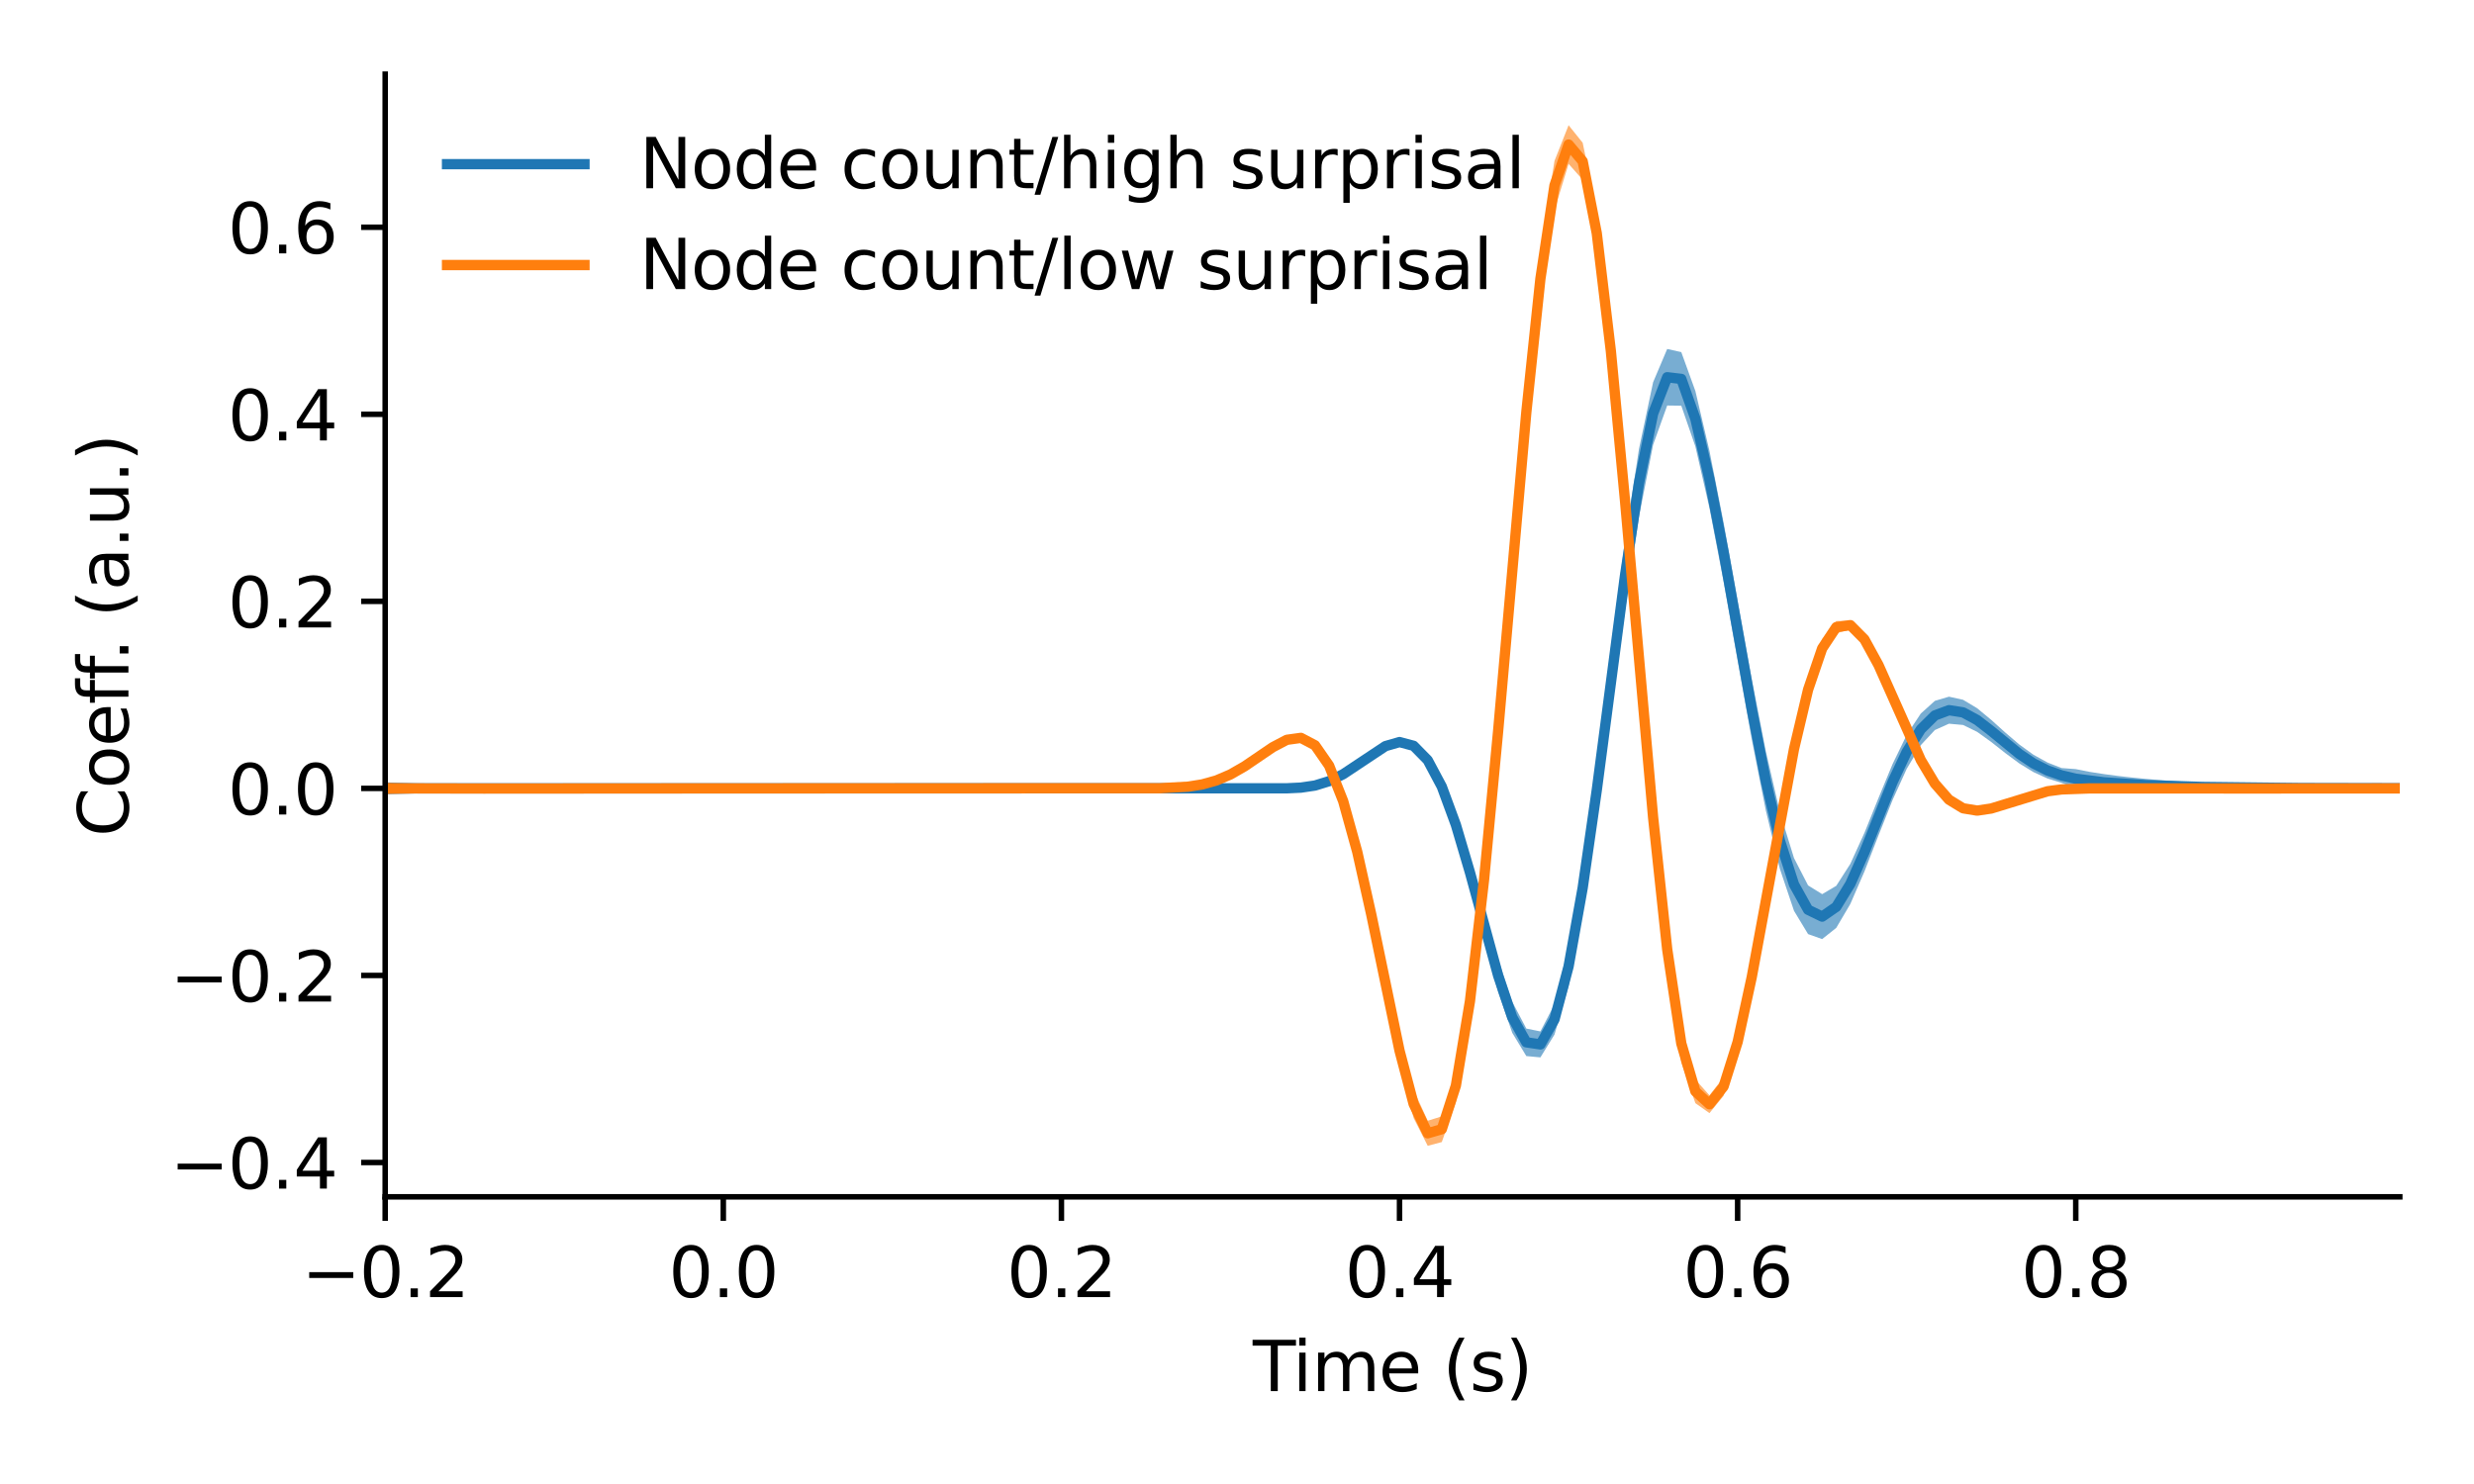 <?xml version="1.0" encoding="utf-8" standalone="no"?>
<!DOCTYPE svg PUBLIC "-//W3C//DTD SVG 1.1//EN"
  "http://www.w3.org/Graphics/SVG/1.1/DTD/svg11.dtd">
<svg xmlns:xlink="http://www.w3.org/1999/xlink" width="360pt" height="216pt" viewBox="0 0 360 216" xmlns="http://www.w3.org/2000/svg" version="1.1">
 <defs>
  <style type="text/css">*{stroke-linejoin: round; stroke-linecap: butt}</style>
 </defs>
 <g id="figure_1">
  <g id="patch_1">
   <path d="M 0 216 
L 360 216 
L 360 0 
L 0 0 
z
" style="fill: #ffffff"/>
  </g>
  <g id="axes_1">
   <g id="patch_2">
    <path d="M 56.05 174.2 
L 349.2 174.2 
L 349.2 10.8 
L 56.05 10.8 
z
" style="fill: #ffffff"/>
   </g>
   <g id="PolyCollection_1">
    <path d="M 56.05 113.87 
L 56.05 115.633 
L 58.1 115.56 
L 60.15 115.493 
L 62.2 115.436 
L 64.25 115.384 
L 66.3 115.336 
L 68.35 115.29 
L 70.4 115.245 
L 72.45 115.202 
L 74.5 115.161 
L 76.55 115.122 
L 78.6 115.084 
L 80.65 115.05 
L 82.7 115.022 
L 84.75 114.999 
L 86.8 114.98 
L 88.85 114.965 
L 90.9 114.952 
L 92.95 114.94 
L 95 114.927 
L 97.05 114.915 
L 99.1 114.903 
L 101.15 114.891 
L 103.2 114.881 
L 105.25 114.823 
L 107.3 114.819 
L 109.35 114.815 
L 111.4 114.81 
L 113.45 114.805 
L 115.5 114.801 
L 117.55 114.797 
L 119.6 114.794 
L 121.65 114.791 
L 123.7 114.789 
L 125.75 114.787 
L 127.8 114.786 
L 129.85 114.787 
L 131.9 114.787 
L 133.95 114.786 
L 136 114.785 
L 138.05 114.783 
L 140.1 114.78 
L 142.15 114.777 
L 144.2 114.776 
L 146.25 114.775 
L 148.3 114.775 
L 150.35 114.776 
L 152.4 114.776 
L 154.45 114.776 
L 156.5 114.775 
L 158.55 114.773 
L 160.6 114.771 
L 162.65 114.769 
L 164.7 114.767 
L 166.75 114.765 
L 168.8 114.765 
L 170.85 114.765 
L 172.9 114.765 
L 174.95 114.765 
L 177 114.764 
L 179.05 114.763 
L 181.1 114.762 
L 183.15 114.761 
L 185.2 114.76 
L 187.25 114.751 
L 189.3 114.683 
L 191.35 114.444 
L 193.4 113.909 
L 195.45 113 
L 197.5 111.742 
L 199.55 110.305 
L 201.6 109.017 
L 203.65 108.367 
L 205.7 109.013 
L 207.75 111.434 
L 209.8 115.733 
L 211.85 121.768 
L 213.9 129.097 
L 215.95 136.972 
L 218 144.409 
L 220.05 150.322 
L 222.1 153.714 
L 224.15 153.904 
L 226.2 150.58 
L 228.25 143.556 
L 230.3 132.951 
L 232.35 119.45 
L 234.4 104.253 
L 236.45 88.922 
L 238.5 75.188 
L 240.55 64.74 
L 242.6 59.023 
L 244.65 59.049 
L 246.7 64.989 
L 248.75 73.935 
L 250.8 84.608 
L 252.85 96.146 
L 254.9 107.586 
L 256.95 117.958 
L 259 126.467 
L 261.05 132.571 
L 263.1 135.961 
L 265.15 136.685 
L 267.2 135.052 
L 269.25 131.568 
L 271.3 126.847 
L 273.35 121.585 
L 275.4 116.424 
L 277.45 111.913 
L 279.5 108.459 
L 281.55 106.258 
L 283.6 105.337 
L 285.65 105.521 
L 287.7 106.524 
L 289.75 107.995 
L 291.8 109.613 
L 293.85 111.128 
L 295.9 112.382 
L 297.95 113.315 
L 300 113.945 
L 302.05 114.744 
L 304.1 114.945 
L 306.15 115.063 
L 308.2 115.132 
L 310.25 115.166 
L 312.3 115.174 
L 314.35 115.171 
L 316.4 115.168 
L 318.45 115.165 
L 320.5 115.166 
L 322.55 115.163 
L 324.6 115.155 
L 326.65 115.141 
L 328.7 115.119 
L 330.75 115.09 
L 332.8 115.06 
L 334.85 115.035 
L 336.9 115.015 
L 338.95 114.998 
L 341 114.984 
L 343.05 114.969 
L 345.1 114.954 
L 347.15 114.94 
L 349.2 114.929 
L 349.2 114.532 
L 349.2 114.532 
L 347.15 114.512 
L 345.1 114.491 
L 343.05 114.47 
L 341 114.449 
L 338.95 114.429 
L 336.9 114.404 
L 334.85 114.371 
L 332.8 114.328 
L 330.75 114.273 
L 328.7 114.211 
L 326.65 114.144 
L 324.6 114.072 
L 322.55 113.997 
L 320.5 113.917 
L 318.45 113.819 
L 316.4 113.7 
L 314.35 113.552 
L 312.3 113.375 
L 310.25 113.173 
L 308.2 112.942 
L 306.15 112.671 
L 304.1 112.352 
L 302.05 111.947 
L 300 111.792 
L 297.95 110.989 
L 295.9 109.856 
L 293.85 108.375 
L 291.8 106.627 
L 289.75 104.779 
L 287.7 103.083 
L 285.65 101.855 
L 283.6 101.404 
L 281.55 102.011 
L 279.5 103.858 
L 277.45 106.974 
L 275.4 111.197 
L 273.35 116.143 
L 271.3 121.226 
L 269.25 125.734 
L 267.2 128.934 
L 265.15 130.146 
L 263.1 128.873 
L 261.05 124.889 
L 259 118.253 
L 256.95 109.352 
L 254.9 98.814 
L 252.85 87.407 
L 250.8 76.049 
L 248.75 65.627 
L 246.7 56.918 
L 244.65 51.252 
L 242.6 50.793 
L 240.55 55.636 
L 238.5 65.313 
L 236.45 78.746 
L 234.4 94.415 
L 232.35 110.581 
L 230.3 125.527 
L 228.25 137.766 
L 226.2 146.179 
L 224.15 150.126 
L 222.1 149.71 
L 220.05 145.815 
L 218 139.608 
L 215.95 132.273 
L 213.9 124.895 
L 211.85 118.354 
L 209.8 113.251 
L 207.75 109.854 
L 205.7 108.102 
L 203.65 107.652 
L 201.6 108.185 
L 199.55 109.414 
L 197.5 110.932 
L 195.45 112.372 
L 193.4 113.5 
L 191.35 114.228 
L 189.3 114.597 
L 187.25 114.728 
L 185.2 114.748 
L 183.15 114.748 
L 181.1 114.747 
L 179.05 114.746 
L 177 114.745 
L 174.95 114.744 
L 172.9 114.744 
L 170.85 114.744 
L 168.8 114.744 
L 166.75 114.744 
L 164.7 114.742 
L 162.65 114.74 
L 160.6 114.738 
L 158.55 114.736 
L 156.5 114.734 
L 154.45 114.733 
L 152.4 114.732 
L 150.35 114.732 
L 148.3 114.732 
L 146.25 114.732 
L 144.2 114.731 
L 142.15 114.729 
L 140.1 114.726 
L 138.05 114.723 
L 136 114.72 
L 133.95 114.719 
L 131.9 114.719 
L 129.85 114.72 
L 127.8 114.72 
L 125.75 114.719 
L 123.7 114.718 
L 121.65 114.715 
L 119.6 114.712 
L 117.55 114.708 
L 115.5 114.703 
L 113.45 114.697 
L 111.4 114.691 
L 109.35 114.685 
L 107.3 114.678 
L 105.25 114.673 
L 103.2 114.635 
L 101.15 114.626 
L 99.1 114.616 
L 97.05 114.603 
L 95 114.587 
L 92.95 114.571 
L 90.9 114.554 
L 88.85 114.535 
L 86.8 114.516 
L 84.75 114.493 
L 82.7 114.469 
L 80.65 114.439 
L 78.6 114.407 
L 76.55 114.372 
L 74.5 114.336 
L 72.45 114.302 
L 70.4 114.267 
L 68.35 114.23 
L 66.3 114.187 
L 64.25 114.136 
L 62.2 114.082 
L 60.15 114.02 
L 58.1 113.951 
L 56.05 113.87 
z
" clip-path="url(#pf8b80d3b79)" style="fill: #1f77b4; fill-opacity: 0.6"/>
   </g>
   <g id="PolyCollection_2">
    <path d="M 56.05 113.873 
L 56.05 115.613 
L 58.1 115.56 
L 60.15 115.503 
L 62.2 115.445 
L 64.25 115.392 
L 66.3 115.341 
L 68.35 115.292 
L 70.4 115.246 
L 72.45 115.201 
L 74.5 115.16 
L 76.55 115.121 
L 78.6 115.084 
L 80.65 115.05 
L 82.7 115.024 
L 84.75 115.003 
L 86.8 114.987 
L 88.85 114.972 
L 90.9 114.956 
L 92.95 114.94 
L 95 114.923 
L 97.05 114.909 
L 99.1 114.897 
L 101.15 114.889 
L 103.2 114.883 
L 105.25 114.82 
L 107.3 114.819 
L 109.35 114.818 
L 111.4 114.816 
L 113.45 114.812 
L 115.5 114.806 
L 117.55 114.8 
L 119.6 114.794 
L 121.65 114.79 
L 123.7 114.787 
L 125.75 114.786 
L 127.8 114.786 
L 129.85 114.786 
L 131.9 114.785 
L 133.95 114.782 
L 136 114.779 
L 138.05 114.776 
L 140.1 114.772 
L 142.15 114.769 
L 144.2 114.767 
L 146.25 114.767 
L 148.3 114.768 
L 150.35 114.768 
L 152.4 114.767 
L 154.45 114.766 
L 156.5 114.764 
L 158.55 114.762 
L 160.6 114.76 
L 162.65 114.759 
L 164.7 114.758 
L 166.75 114.755 
L 168.8 114.742 
L 170.85 114.693 
L 172.9 114.561 
L 174.95 114.275 
L 177 113.757 
L 179.05 112.945 
L 181.1 111.832 
L 183.15 110.499 
L 185.2 109.148 
L 187.25 108.122 
L 189.3 107.93 
L 191.35 109.188 
L 193.4 112.434 
L 195.45 117.971 
L 197.5 125.735 
L 199.55 135.221 
L 201.6 145.47 
L 203.65 155.148 
L 205.7 162.73 
L 207.75 166.773 
L 209.8 166.23 
L 211.85 160.424 
L 213.9 148.955 
L 215.95 132.126 
L 218 111.122 
L 220.05 87.894 
L 222.1 64.933 
L 224.15 44.96 
L 226.2 30.566 
L 228.25 23.851 
L 230.3 26.163 
L 232.35 37.294 
L 234.4 55.303 
L 236.45 77.594 
L 238.5 101.343 
L 240.55 123.698 
L 242.6 142.088 
L 244.65 154.67 
L 246.7 160.57 
L 248.75 162.016 
L 250.8 159.498 
L 252.85 153.419 
L 254.9 144.394 
L 256.95 133.498 
L 259 122.02 
L 261.05 111.233 
L 263.1 102.215 
L 265.15 95.729 
L 267.2 92.174 
L 269.25 91.632 
L 271.3 93.785 
L 273.35 97.725 
L 275.4 102.495 
L 277.45 107.297 
L 279.5 111.518 
L 281.55 114.765 
L 283.6 116.883 
L 285.65 117.928 
L 287.7 118.13 
L 289.75 117.815 
L 291.8 117.192 
L 293.85 116.448 
L 295.9 115.767 
L 297.95 115.259 
L 300 114.95 
L 302.05 115.469 
L 304.1 115.372 
L 306.15 115.311 
L 308.2 115.26 
L 310.25 115.215 
L 312.3 115.175 
L 314.35 115.141 
L 316.4 115.115 
L 318.45 115.09 
L 320.5 115.067 
L 322.55 115.044 
L 324.6 115.02 
L 326.65 114.998 
L 328.7 114.978 
L 330.75 114.961 
L 332.8 114.944 
L 334.85 114.928 
L 336.9 114.912 
L 338.95 114.895 
L 341 114.88 
L 343.05 114.867 
L 345.1 114.858 
L 347.15 114.852 
L 349.2 114.849 
L 349.2 114.655 
L 349.2 114.655 
L 347.15 114.65 
L 345.1 114.643 
L 343.05 114.635 
L 341 114.624 
L 338.95 114.613 
L 336.9 114.602 
L 334.85 114.591 
L 332.8 114.579 
L 330.75 114.566 
L 328.7 114.549 
L 326.65 114.529 
L 324.6 114.502 
L 322.55 114.473 
L 320.5 114.443 
L 318.45 114.412 
L 316.4 114.377 
L 314.35 114.341 
L 312.3 114.303 
L 310.25 114.265 
L 308.2 114.226 
L 306.15 114.183 
L 304.1 114.139 
L 302.05 114.122 
L 300 114.857 
L 297.95 115.083 
L 295.9 115.504 
L 293.85 116.125 
L 291.8 116.867 
L 289.75 117.549 
L 287.7 117.842 
L 285.65 117.367 
L 283.6 115.91 
L 281.55 113.349 
L 279.5 109.719 
L 277.45 105.263 
L 275.4 100.443 
L 273.35 95.895 
L 271.3 92.333 
L 269.25 90.353 
L 267.2 90.392 
L 265.15 93.025 
L 263.1 98.554 
L 261.05 106.811 
L 259 117.187 
L 256.95 128.693 
L 254.9 140.066 
L 252.85 149.906 
L 250.8 156.8 
L 248.75 159.432 
L 246.7 157.125 
L 244.65 149.068 
L 242.6 134.261 
L 240.55 114.265 
L 238.5 91.275 
L 236.45 67.912 
L 234.4 46.874 
L 232.35 30.597 
L 230.3 20.778 
L 228.25 18.227 
L 226.2 23.42 
L 224.15 36.181 
L 222.1 55.085 
L 220.05 77.807 
L 218 101.642 
L 215.95 123.947 
L 213.9 142.473 
L 211.85 155.611 
L 209.8 162.488 
L 207.75 163.129 
L 205.7 158.642 
L 203.65 150.697 
L 201.6 141.005 
L 199.55 131.112 
L 197.5 122.254 
L 195.45 115.243 
L 193.4 110.434 
L 191.35 107.765 
L 189.3 106.869 
L 187.25 107.242 
L 185.2 108.371 
L 183.15 109.816 
L 181.1 111.259 
L 179.05 112.498 
L 177 113.437 
L 174.95 114.066 
L 172.9 114.439 
L 170.85 114.629 
L 168.8 114.712 
L 166.75 114.742 
L 164.7 114.749 
L 162.65 114.75 
L 160.6 114.749 
L 158.55 114.747 
L 156.5 114.745 
L 154.45 114.743 
L 152.4 114.741 
L 150.35 114.741 
L 148.3 114.741 
L 146.25 114.741 
L 144.2 114.741 
L 142.15 114.74 
L 140.1 114.736 
L 138.05 114.732 
L 136 114.729 
L 133.95 114.725 
L 131.9 114.723 
L 129.85 114.722 
L 127.8 114.721 
L 125.75 114.721 
L 123.7 114.719 
L 121.65 114.716 
L 119.6 114.71 
L 117.55 114.703 
L 115.5 114.695 
L 113.45 114.688 
L 111.4 114.682 
L 109.35 114.679 
L 107.3 114.676 
L 105.25 114.672 
L 103.2 114.63 
L 101.15 114.627 
L 99.1 114.621 
L 97.05 114.609 
L 95 114.591 
L 92.95 114.569 
L 90.9 114.545 
L 88.85 114.522 
L 86.8 114.501 
L 84.75 114.481 
L 82.7 114.46 
L 80.65 114.436 
L 78.6 114.411 
L 76.55 114.383 
L 74.5 114.355 
L 72.45 114.329 
L 70.4 114.299 
L 68.35 114.266 
L 66.3 114.224 
L 64.25 114.172 
L 62.2 114.111 
L 60.15 114.039 
L 58.1 113.961 
L 56.05 113.873 
z
" clip-path="url(#pf8b80d3b79)" style="fill: #ff7f0e; fill-opacity: 0.6"/>
   </g>
   <g id="matplotlib.axis_1">
    <g id="xtick_1">
     <g id="line2d_1">
      <defs>
       <path id="m06b74f766f" d="M 0 0 
L 0 3.5 
" style="stroke: #000000; stroke-width: 0.8"/>
      </defs>
      <g>
       <use xlink:href="#m06b74f766f" x="56.05" y="174.2" style="stroke: #000000; stroke-width: 0.8"/>
      </g>
     </g>
     <g id="text_1">
      <!-- −0.2 -->
      <g transform="translate(43.909 188.798)scale(0.1 -0.1)">
       <defs>
        <path id="DejaVuSans-2212" d="M 678 2272 
L 4684 2272 
L 4684 1741 
L 678 1741 
L 678 2272 
z
" transform="scale(0.016)"/>
        <path id="DejaVuSans-30" d="M 2034 4250 
Q 1547 4250 1301 3770 
Q 1056 3291 1056 2328 
Q 1056 1369 1301 889 
Q 1547 409 2034 409 
Q 2525 409 2770 889 
Q 3016 1369 3016 2328 
Q 3016 3291 2770 3770 
Q 2525 4250 2034 4250 
z
M 2034 4750 
Q 2819 4750 3233 4129 
Q 3647 3509 3647 2328 
Q 3647 1150 3233 529 
Q 2819 -91 2034 -91 
Q 1250 -91 836 529 
Q 422 1150 422 2328 
Q 422 3509 836 4129 
Q 1250 4750 2034 4750 
z
" transform="scale(0.016)"/>
        <path id="DejaVuSans-2e" d="M 684 794 
L 1344 794 
L 1344 0 
L 684 0 
L 684 794 
z
" transform="scale(0.016)"/>
        <path id="DejaVuSans-32" d="M 1228 531 
L 3431 531 
L 3431 0 
L 469 0 
L 469 531 
Q 828 903 1448 1529 
Q 2069 2156 2228 2338 
Q 2531 2678 2651 2914 
Q 2772 3150 2772 3378 
Q 2772 3750 2511 3984 
Q 2250 4219 1831 4219 
Q 1534 4219 1204 4116 
Q 875 4013 500 3803 
L 500 4441 
Q 881 4594 1212 4672 
Q 1544 4750 1819 4750 
Q 2544 4750 2975 4387 
Q 3406 4025 3406 3419 
Q 3406 3131 3298 2873 
Q 3191 2616 2906 2266 
Q 2828 2175 2409 1742 
Q 1991 1309 1228 531 
z
" transform="scale(0.016)"/>
       </defs>
       <use xlink:href="#DejaVuSans-2212"/>
       <use xlink:href="#DejaVuSans-30" x="83.789"/>
       <use xlink:href="#DejaVuSans-2e" x="147.412"/>
       <use xlink:href="#DejaVuSans-32" x="179.199"/>
      </g>
     </g>
    </g>
    <g id="xtick_2">
     <g id="line2d_2">
      <g>
       <use xlink:href="#m06b74f766f" x="105.25" y="174.2" style="stroke: #000000; stroke-width: 0.8"/>
      </g>
     </g>
     <g id="text_2">
      <!-- 0.0 -->
      <g transform="translate(97.298 188.798)scale(0.1 -0.1)">
       <use xlink:href="#DejaVuSans-30"/>
       <use xlink:href="#DejaVuSans-2e" x="63.623"/>
       <use xlink:href="#DejaVuSans-30" x="95.41"/>
      </g>
     </g>
    </g>
    <g id="xtick_3">
     <g id="line2d_3">
      <g>
       <use xlink:href="#m06b74f766f" x="154.45" y="174.2" style="stroke: #000000; stroke-width: 0.8"/>
      </g>
     </g>
     <g id="text_3">
      <!-- 0.2 -->
      <g transform="translate(146.498 188.798)scale(0.1 -0.1)">
       <use xlink:href="#DejaVuSans-30"/>
       <use xlink:href="#DejaVuSans-2e" x="63.623"/>
       <use xlink:href="#DejaVuSans-32" x="95.41"/>
      </g>
     </g>
    </g>
    <g id="xtick_4">
     <g id="line2d_4">
      <g>
       <use xlink:href="#m06b74f766f" x="203.65" y="174.2" style="stroke: #000000; stroke-width: 0.8"/>
      </g>
     </g>
     <g id="text_4">
      <!-- 0.4 -->
      <g transform="translate(195.698 188.798)scale(0.1 -0.1)">
       <defs>
        <path id="DejaVuSans-34" d="M 2419 4116 
L 825 1625 
L 2419 1625 
L 2419 4116 
z
M 2253 4666 
L 3047 4666 
L 3047 1625 
L 3713 1625 
L 3713 1100 
L 3047 1100 
L 3047 0 
L 2419 0 
L 2419 1100 
L 313 1100 
L 313 1709 
L 2253 4666 
z
" transform="scale(0.016)"/>
       </defs>
       <use xlink:href="#DejaVuSans-30"/>
       <use xlink:href="#DejaVuSans-2e" x="63.623"/>
       <use xlink:href="#DejaVuSans-34" x="95.41"/>
      </g>
     </g>
    </g>
    <g id="xtick_5">
     <g id="line2d_5">
      <g>
       <use xlink:href="#m06b74f766f" x="252.85" y="174.2" style="stroke: #000000; stroke-width: 0.8"/>
      </g>
     </g>
     <g id="text_5">
      <!-- 0.6 -->
      <g transform="translate(244.898 188.798)scale(0.1 -0.1)">
       <defs>
        <path id="DejaVuSans-36" d="M 2113 2584 
Q 1688 2584 1439 2293 
Q 1191 2003 1191 1497 
Q 1191 994 1439 701 
Q 1688 409 2113 409 
Q 2538 409 2786 701 
Q 3034 994 3034 1497 
Q 3034 2003 2786 2293 
Q 2538 2584 2113 2584 
z
M 3366 4563 
L 3366 3988 
Q 3128 4100 2886 4159 
Q 2644 4219 2406 4219 
Q 1781 4219 1451 3797 
Q 1122 3375 1075 2522 
Q 1259 2794 1537 2939 
Q 1816 3084 2150 3084 
Q 2853 3084 3261 2657 
Q 3669 2231 3669 1497 
Q 3669 778 3244 343 
Q 2819 -91 2113 -91 
Q 1303 -91 875 529 
Q 447 1150 447 2328 
Q 447 3434 972 4092 
Q 1497 4750 2381 4750 
Q 2619 4750 2861 4703 
Q 3103 4656 3366 4563 
z
" transform="scale(0.016)"/>
       </defs>
       <use xlink:href="#DejaVuSans-30"/>
       <use xlink:href="#DejaVuSans-2e" x="63.623"/>
       <use xlink:href="#DejaVuSans-36" x="95.41"/>
      </g>
     </g>
    </g>
    <g id="xtick_6">
     <g id="line2d_6">
      <g>
       <use xlink:href="#m06b74f766f" x="302.05" y="174.2" style="stroke: #000000; stroke-width: 0.8"/>
      </g>
     </g>
     <g id="text_6">
      <!-- 0.8 -->
      <g transform="translate(294.098 188.798)scale(0.1 -0.1)">
       <defs>
        <path id="DejaVuSans-38" d="M 2034 2216 
Q 1584 2216 1326 1975 
Q 1069 1734 1069 1313 
Q 1069 891 1326 650 
Q 1584 409 2034 409 
Q 2484 409 2743 651 
Q 3003 894 3003 1313 
Q 3003 1734 2745 1975 
Q 2488 2216 2034 2216 
z
M 1403 2484 
Q 997 2584 770 2862 
Q 544 3141 544 3541 
Q 544 4100 942 4425 
Q 1341 4750 2034 4750 
Q 2731 4750 3128 4425 
Q 3525 4100 3525 3541 
Q 3525 3141 3298 2862 
Q 3072 2584 2669 2484 
Q 3125 2378 3379 2068 
Q 3634 1759 3634 1313 
Q 3634 634 3220 271 
Q 2806 -91 2034 -91 
Q 1263 -91 848 271 
Q 434 634 434 1313 
Q 434 1759 690 2068 
Q 947 2378 1403 2484 
z
M 1172 3481 
Q 1172 3119 1398 2916 
Q 1625 2713 2034 2713 
Q 2441 2713 2670 2916 
Q 2900 3119 2900 3481 
Q 2900 3844 2670 4047 
Q 2441 4250 2034 4250 
Q 1625 4250 1398 4047 
Q 1172 3844 1172 3481 
z
" transform="scale(0.016)"/>
       </defs>
       <use xlink:href="#DejaVuSans-30"/>
       <use xlink:href="#DejaVuSans-2e" x="63.623"/>
       <use xlink:href="#DejaVuSans-38" x="95.41"/>
      </g>
     </g>
    </g>
    <g id="text_7">
     <!-- Time (s) -->
     <g transform="translate(182.296 202.477)scale(0.1 -0.1)">
      <defs>
       <path id="DejaVuSans-54" d="M -19 4666 
L 3928 4666 
L 3928 4134 
L 2272 4134 
L 2272 0 
L 1638 0 
L 1638 4134 
L -19 4134 
L -19 4666 
z
" transform="scale(0.016)"/>
       <path id="DejaVuSans-69" d="M 603 3500 
L 1178 3500 
L 1178 0 
L 603 0 
L 603 3500 
z
M 603 4863 
L 1178 4863 
L 1178 4134 
L 603 4134 
L 603 4863 
z
" transform="scale(0.016)"/>
       <path id="DejaVuSans-6d" d="M 3328 2828 
Q 3544 3216 3844 3400 
Q 4144 3584 4550 3584 
Q 5097 3584 5394 3201 
Q 5691 2819 5691 2113 
L 5691 0 
L 5113 0 
L 5113 2094 
Q 5113 2597 4934 2840 
Q 4756 3084 4391 3084 
Q 3944 3084 3684 2787 
Q 3425 2491 3425 1978 
L 3425 0 
L 2847 0 
L 2847 2094 
Q 2847 2600 2669 2842 
Q 2491 3084 2119 3084 
Q 1678 3084 1418 2786 
Q 1159 2488 1159 1978 
L 1159 0 
L 581 0 
L 581 3500 
L 1159 3500 
L 1159 2956 
Q 1356 3278 1631 3431 
Q 1906 3584 2284 3584 
Q 2666 3584 2933 3390 
Q 3200 3197 3328 2828 
z
" transform="scale(0.016)"/>
       <path id="DejaVuSans-65" d="M 3597 1894 
L 3597 1613 
L 953 1613 
Q 991 1019 1311 708 
Q 1631 397 2203 397 
Q 2534 397 2845 478 
Q 3156 559 3463 722 
L 3463 178 
Q 3153 47 2828 -22 
Q 2503 -91 2169 -91 
Q 1331 -91 842 396 
Q 353 884 353 1716 
Q 353 2575 817 3079 
Q 1281 3584 2069 3584 
Q 2775 3584 3186 3129 
Q 3597 2675 3597 1894 
z
M 3022 2063 
Q 3016 2534 2758 2815 
Q 2500 3097 2075 3097 
Q 1594 3097 1305 2825 
Q 1016 2553 972 2059 
L 3022 2063 
z
" transform="scale(0.016)"/>
       <path id="DejaVuSans-20" transform="scale(0.016)"/>
       <path id="DejaVuSans-28" d="M 1984 4856 
Q 1566 4138 1362 3434 
Q 1159 2731 1159 2009 
Q 1159 1288 1364 580 
Q 1569 -128 1984 -844 
L 1484 -844 
Q 1016 -109 783 600 
Q 550 1309 550 2009 
Q 550 2706 781 3412 
Q 1013 4119 1484 4856 
L 1984 4856 
z
" transform="scale(0.016)"/>
       <path id="DejaVuSans-73" d="M 2834 3397 
L 2834 2853 
Q 2591 2978 2328 3040 
Q 2066 3103 1784 3103 
Q 1356 3103 1142 2972 
Q 928 2841 928 2578 
Q 928 2378 1081 2264 
Q 1234 2150 1697 2047 
L 1894 2003 
Q 2506 1872 2764 1633 
Q 3022 1394 3022 966 
Q 3022 478 2636 193 
Q 2250 -91 1575 -91 
Q 1294 -91 989 -36 
Q 684 19 347 128 
L 347 722 
Q 666 556 975 473 
Q 1284 391 1588 391 
Q 1994 391 2212 530 
Q 2431 669 2431 922 
Q 2431 1156 2273 1281 
Q 2116 1406 1581 1522 
L 1381 1569 
Q 847 1681 609 1914 
Q 372 2147 372 2553 
Q 372 3047 722 3315 
Q 1072 3584 1716 3584 
Q 2034 3584 2315 3537 
Q 2597 3491 2834 3397 
z
" transform="scale(0.016)"/>
       <path id="DejaVuSans-29" d="M 513 4856 
L 1013 4856 
Q 1481 4119 1714 3412 
Q 1947 2706 1947 2009 
Q 1947 1309 1714 600 
Q 1481 -109 1013 -844 
L 513 -844 
Q 928 -128 1133 580 
Q 1338 1288 1338 2009 
Q 1338 2731 1133 3434 
Q 928 4138 513 4856 
z
" transform="scale(0.016)"/>
      </defs>
      <use xlink:href="#DejaVuSans-54"/>
      <use xlink:href="#DejaVuSans-69" x="57.959"/>
      <use xlink:href="#DejaVuSans-6d" x="85.742"/>
      <use xlink:href="#DejaVuSans-65" x="183.154"/>
      <use xlink:href="#DejaVuSans-20" x="244.678"/>
      <use xlink:href="#DejaVuSans-28" x="276.465"/>
      <use xlink:href="#DejaVuSans-73" x="315.479"/>
      <use xlink:href="#DejaVuSans-29" x="367.578"/>
     </g>
    </g>
   </g>
   <g id="matplotlib.axis_2">
    <g id="ytick_1">
     <g id="line2d_7">
      <defs>
       <path id="m1e02daefe7" d="M 0 0 
L -3.5 0 
" style="stroke: #000000; stroke-width: 0.8"/>
      </defs>
      <g>
       <use xlink:href="#m1e02daefe7" x="56.05" y="169.205" style="stroke: #000000; stroke-width: 0.8"/>
      </g>
     </g>
     <g id="text_8">
      <!-- −0.4 -->
      <g transform="translate(24.767 173.004)scale(0.1 -0.1)">
       <use xlink:href="#DejaVuSans-2212"/>
       <use xlink:href="#DejaVuSans-30" x="83.789"/>
       <use xlink:href="#DejaVuSans-2e" x="147.412"/>
       <use xlink:href="#DejaVuSans-34" x="179.199"/>
      </g>
     </g>
    </g>
    <g id="ytick_2">
     <g id="line2d_8">
      <g>
       <use xlink:href="#m1e02daefe7" x="56.05" y="141.98" style="stroke: #000000; stroke-width: 0.8"/>
      </g>
     </g>
     <g id="text_9">
      <!-- −0.2 -->
      <g transform="translate(24.767 145.779)scale(0.1 -0.1)">
       <use xlink:href="#DejaVuSans-2212"/>
       <use xlink:href="#DejaVuSans-30" x="83.789"/>
       <use xlink:href="#DejaVuSans-2e" x="147.412"/>
       <use xlink:href="#DejaVuSans-32" x="179.199"/>
      </g>
     </g>
    </g>
    <g id="ytick_3">
     <g id="line2d_9">
      <g>
       <use xlink:href="#m1e02daefe7" x="56.05" y="114.754" style="stroke: #000000; stroke-width: 0.8"/>
      </g>
     </g>
     <g id="text_10">
      <!-- 0.0 -->
      <g transform="translate(33.147 118.554)scale(0.1 -0.1)">
       <use xlink:href="#DejaVuSans-30"/>
       <use xlink:href="#DejaVuSans-2e" x="63.623"/>
       <use xlink:href="#DejaVuSans-30" x="95.41"/>
      </g>
     </g>
    </g>
    <g id="ytick_4">
     <g id="line2d_10">
      <g>
       <use xlink:href="#m1e02daefe7" x="56.05" y="87.529" style="stroke: #000000; stroke-width: 0.8"/>
      </g>
     </g>
     <g id="text_11">
      <!-- 0.2 -->
      <g transform="translate(33.147 91.329)scale(0.1 -0.1)">
       <use xlink:href="#DejaVuSans-30"/>
       <use xlink:href="#DejaVuSans-2e" x="63.623"/>
       <use xlink:href="#DejaVuSans-32" x="95.41"/>
      </g>
     </g>
    </g>
    <g id="ytick_5">
     <g id="line2d_11">
      <g>
       <use xlink:href="#m1e02daefe7" x="56.05" y="60.304" style="stroke: #000000; stroke-width: 0.8"/>
      </g>
     </g>
     <g id="text_12">
      <!-- 0.4 -->
      <g transform="translate(33.147 64.104)scale(0.1 -0.1)">
       <use xlink:href="#DejaVuSans-30"/>
       <use xlink:href="#DejaVuSans-2e" x="63.623"/>
       <use xlink:href="#DejaVuSans-34" x="95.41"/>
      </g>
     </g>
    </g>
    <g id="ytick_6">
     <g id="line2d_12">
      <g>
       <use xlink:href="#m1e02daefe7" x="56.05" y="33.079" style="stroke: #000000; stroke-width: 0.8"/>
      </g>
     </g>
     <g id="text_13">
      <!-- 0.6 -->
      <g transform="translate(33.147 36.878)scale(0.1 -0.1)">
       <use xlink:href="#DejaVuSans-30"/>
       <use xlink:href="#DejaVuSans-2e" x="63.623"/>
       <use xlink:href="#DejaVuSans-36" x="95.41"/>
      </g>
     </g>
    </g>
    <g id="text_14">
     <!-- Coeff. (a.u.) -->
     <g transform="translate(18.688 121.776)rotate(-90)scale(0.1 -0.1)">
      <defs>
       <path id="DejaVuSans-43" d="M 4122 4306 
L 4122 3641 
Q 3803 3938 3442 4084 
Q 3081 4231 2675 4231 
Q 1875 4231 1450 3742 
Q 1025 3253 1025 2328 
Q 1025 1406 1450 917 
Q 1875 428 2675 428 
Q 3081 428 3442 575 
Q 3803 722 4122 1019 
L 4122 359 
Q 3791 134 3420 21 
Q 3050 -91 2638 -91 
Q 1578 -91 968 557 
Q 359 1206 359 2328 
Q 359 3453 968 4101 
Q 1578 4750 2638 4750 
Q 3056 4750 3426 4639 
Q 3797 4528 4122 4306 
z
" transform="scale(0.016)"/>
       <path id="DejaVuSans-6f" d="M 1959 3097 
Q 1497 3097 1228 2736 
Q 959 2375 959 1747 
Q 959 1119 1226 758 
Q 1494 397 1959 397 
Q 2419 397 2687 759 
Q 2956 1122 2956 1747 
Q 2956 2369 2687 2733 
Q 2419 3097 1959 3097 
z
M 1959 3584 
Q 2709 3584 3137 3096 
Q 3566 2609 3566 1747 
Q 3566 888 3137 398 
Q 2709 -91 1959 -91 
Q 1206 -91 779 398 
Q 353 888 353 1747 
Q 353 2609 779 3096 
Q 1206 3584 1959 3584 
z
" transform="scale(0.016)"/>
       <path id="DejaVuSans-66" d="M 2375 4863 
L 2375 4384 
L 1825 4384 
Q 1516 4384 1395 4259 
Q 1275 4134 1275 3809 
L 1275 3500 
L 2222 3500 
L 2222 3053 
L 1275 3053 
L 1275 0 
L 697 0 
L 697 3053 
L 147 3053 
L 147 3500 
L 697 3500 
L 697 3744 
Q 697 4328 969 4595 
Q 1241 4863 1831 4863 
L 2375 4863 
z
" transform="scale(0.016)"/>
       <path id="DejaVuSans-61" d="M 2194 1759 
Q 1497 1759 1228 1600 
Q 959 1441 959 1056 
Q 959 750 1161 570 
Q 1363 391 1709 391 
Q 2188 391 2477 730 
Q 2766 1069 2766 1631 
L 2766 1759 
L 2194 1759 
z
M 3341 1997 
L 3341 0 
L 2766 0 
L 2766 531 
Q 2569 213 2275 61 
Q 1981 -91 1556 -91 
Q 1019 -91 701 211 
Q 384 513 384 1019 
Q 384 1609 779 1909 
Q 1175 2209 1959 2209 
L 2766 2209 
L 2766 2266 
Q 2766 2663 2505 2880 
Q 2244 3097 1772 3097 
Q 1472 3097 1187 3025 
Q 903 2953 641 2809 
L 641 3341 
Q 956 3463 1253 3523 
Q 1550 3584 1831 3584 
Q 2591 3584 2966 3190 
Q 3341 2797 3341 1997 
z
" transform="scale(0.016)"/>
       <path id="DejaVuSans-75" d="M 544 1381 
L 544 3500 
L 1119 3500 
L 1119 1403 
Q 1119 906 1312 657 
Q 1506 409 1894 409 
Q 2359 409 2629 706 
Q 2900 1003 2900 1516 
L 2900 3500 
L 3475 3500 
L 3475 0 
L 2900 0 
L 2900 538 
Q 2691 219 2414 64 
Q 2138 -91 1772 -91 
Q 1169 -91 856 284 
Q 544 659 544 1381 
z
M 1991 3584 
L 1991 3584 
z
" transform="scale(0.016)"/>
      </defs>
      <use xlink:href="#DejaVuSans-43"/>
      <use xlink:href="#DejaVuSans-6f" x="69.824"/>
      <use xlink:href="#DejaVuSans-65" x="131.006"/>
      <use xlink:href="#DejaVuSans-66" x="192.529"/>
      <use xlink:href="#DejaVuSans-66" x="227.734"/>
      <use xlink:href="#DejaVuSans-2e" x="255.689"/>
      <use xlink:href="#DejaVuSans-20" x="287.477"/>
      <use xlink:href="#DejaVuSans-28" x="319.264"/>
      <use xlink:href="#DejaVuSans-61" x="358.277"/>
      <use xlink:href="#DejaVuSans-2e" x="419.557"/>
      <use xlink:href="#DejaVuSans-75" x="451.344"/>
      <use xlink:href="#DejaVuSans-2e" x="514.723"/>
      <use xlink:href="#DejaVuSans-29" x="546.51"/>
     </g>
    </g>
   </g>
   <g id="line2d_13">
    <path d="M 56.05 114.751 
L 105.25 114.748 
L 187.25 114.739 
L 189.3 114.64 
L 191.35 114.336 
L 193.4 113.704 
L 195.45 112.686 
L 201.6 108.601 
L 203.65 108.01 
L 205.7 108.557 
L 207.75 110.644 
L 209.8 114.492 
L 211.85 120.061 
L 213.9 126.996 
L 218 142.009 
L 220.05 148.069 
L 222.1 151.712 
L 224.15 152.015 
L 226.2 148.379 
L 228.25 140.661 
L 230.3 129.239 
L 232.35 115.015 
L 236.45 83.834 
L 238.5 70.25 
L 240.55 60.188 
L 242.6 54.908 
L 244.65 55.151 
L 246.7 60.953 
L 248.75 69.781 
L 250.8 80.328 
L 254.9 103.2 
L 256.95 113.655 
L 259 122.36 
L 261.05 128.73 
L 263.1 132.417 
L 265.15 133.415 
L 267.2 131.993 
L 269.25 128.651 
L 271.3 124.036 
L 275.4 113.81 
L 277.45 109.443 
L 279.5 106.158 
L 281.55 104.135 
L 283.6 103.37 
L 285.65 103.688 
L 287.7 104.804 
L 289.75 106.387 
L 293.85 109.751 
L 295.9 111.119 
L 297.95 112.152 
L 300 112.869 
L 302.05 113.345 
L 306.15 113.867 
L 312.3 114.275 
L 320.5 114.541 
L 334.85 114.703 
L 349.2 114.731 
L 349.2 114.731 
" clip-path="url(#pf8b80d3b79)" style="fill: none; stroke: #1f77b4; stroke-width: 1.5; stroke-linecap: square"/>
   </g>
   <g id="line2d_14">
    <path d="M 56.05 114.743 
L 70.4 114.772 
L 107.3 114.747 
L 168.8 114.727 
L 172.9 114.5 
L 174.95 114.171 
L 177 113.597 
L 179.05 112.722 
L 181.1 111.546 
L 185.2 108.76 
L 187.25 107.682 
L 189.3 107.399 
L 191.35 108.476 
L 193.4 111.434 
L 195.45 116.607 
L 197.5 123.995 
L 199.55 133.167 
L 203.65 152.923 
L 205.7 160.686 
L 207.75 164.951 
L 209.8 164.359 
L 211.85 158.017 
L 213.9 145.714 
L 215.95 128.036 
L 218 106.382 
L 222.1 60.009 
L 224.15 40.57 
L 226.2 26.993 
L 228.25 21.039 
L 230.3 23.47 
L 232.35 33.946 
L 234.4 51.089 
L 236.45 72.753 
L 240.55 118.982 
L 242.6 138.175 
L 244.65 151.869 
L 246.7 158.848 
L 248.75 160.724 
L 250.8 158.149 
L 252.85 151.662 
L 254.9 142.23 
L 261.05 109.022 
L 263.1 100.384 
L 265.15 94.377 
L 267.2 91.283 
L 269.25 90.992 
L 271.3 93.059 
L 273.35 96.81 
L 279.5 110.619 
L 281.55 114.057 
L 283.6 116.396 
L 285.65 117.648 
L 287.7 117.986 
L 289.75 117.682 
L 297.95 115.171 
L 300 114.903 
L 304.1 114.755 
L 328.7 114.764 
L 349.2 114.752 
L 349.2 114.752 
" clip-path="url(#pf8b80d3b79)" style="fill: none; stroke: #ff7f0e; stroke-width: 1.5; stroke-linecap: square"/>
   </g>
   <g id="patch_3">
    <path d="M 56.05 174.2 
L 56.05 10.8 
" style="fill: none; stroke: #000000; stroke-width: 0.8; stroke-linejoin: miter; stroke-linecap: square"/>
   </g>
   <g id="patch_4">
    <path d="M 56.05 174.2 
L 349.2 174.2 
" style="fill: none; stroke: #000000; stroke-width: 0.8; stroke-linejoin: miter; stroke-linecap: square"/>
   </g>
   <g id="legend_1">
    <g id="line2d_15">
     <path d="M 65.05 23.898 
L 75.05 23.898 
L 85.05 23.898 
" style="fill: none; stroke: #1f77b4; stroke-width: 1.5; stroke-linecap: square"/>
    </g>
    <g id="text_15">
     <!-- Node count/high surprisal -->
     <g transform="translate(93.05 27.398)scale(0.1 -0.1)">
      <defs>
       <path id="DejaVuSans-4e" d="M 628 4666 
L 1478 4666 
L 3547 763 
L 3547 4666 
L 4159 4666 
L 4159 0 
L 3309 0 
L 1241 3903 
L 1241 0 
L 628 0 
L 628 4666 
z
" transform="scale(0.016)"/>
       <path id="DejaVuSans-64" d="M 2906 2969 
L 2906 4863 
L 3481 4863 
L 3481 0 
L 2906 0 
L 2906 525 
Q 2725 213 2448 61 
Q 2172 -91 1784 -91 
Q 1150 -91 751 415 
Q 353 922 353 1747 
Q 353 2572 751 3078 
Q 1150 3584 1784 3584 
Q 2172 3584 2448 3432 
Q 2725 3281 2906 2969 
z
M 947 1747 
Q 947 1113 1208 752 
Q 1469 391 1925 391 
Q 2381 391 2643 752 
Q 2906 1113 2906 1747 
Q 2906 2381 2643 2742 
Q 2381 3103 1925 3103 
Q 1469 3103 1208 2742 
Q 947 2381 947 1747 
z
" transform="scale(0.016)"/>
       <path id="DejaVuSans-63" d="M 3122 3366 
L 3122 2828 
Q 2878 2963 2633 3030 
Q 2388 3097 2138 3097 
Q 1578 3097 1268 2742 
Q 959 2388 959 1747 
Q 959 1106 1268 751 
Q 1578 397 2138 397 
Q 2388 397 2633 464 
Q 2878 531 3122 666 
L 3122 134 
Q 2881 22 2623 -34 
Q 2366 -91 2075 -91 
Q 1284 -91 818 406 
Q 353 903 353 1747 
Q 353 2603 823 3093 
Q 1294 3584 2113 3584 
Q 2378 3584 2631 3529 
Q 2884 3475 3122 3366 
z
" transform="scale(0.016)"/>
       <path id="DejaVuSans-6e" d="M 3513 2113 
L 3513 0 
L 2938 0 
L 2938 2094 
Q 2938 2591 2744 2837 
Q 2550 3084 2163 3084 
Q 1697 3084 1428 2787 
Q 1159 2491 1159 1978 
L 1159 0 
L 581 0 
L 581 3500 
L 1159 3500 
L 1159 2956 
Q 1366 3272 1645 3428 
Q 1925 3584 2291 3584 
Q 2894 3584 3203 3211 
Q 3513 2838 3513 2113 
z
" transform="scale(0.016)"/>
       <path id="DejaVuSans-74" d="M 1172 4494 
L 1172 3500 
L 2356 3500 
L 2356 3053 
L 1172 3053 
L 1172 1153 
Q 1172 725 1289 603 
Q 1406 481 1766 481 
L 2356 481 
L 2356 0 
L 1766 0 
Q 1100 0 847 248 
Q 594 497 594 1153 
L 594 3053 
L 172 3053 
L 172 3500 
L 594 3500 
L 594 4494 
L 1172 4494 
z
" transform="scale(0.016)"/>
       <path id="DejaVuSans-2f" d="M 1625 4666 
L 2156 4666 
L 531 -594 
L 0 -594 
L 1625 4666 
z
" transform="scale(0.016)"/>
       <path id="DejaVuSans-68" d="M 3513 2113 
L 3513 0 
L 2938 0 
L 2938 2094 
Q 2938 2591 2744 2837 
Q 2550 3084 2163 3084 
Q 1697 3084 1428 2787 
Q 1159 2491 1159 1978 
L 1159 0 
L 581 0 
L 581 4863 
L 1159 4863 
L 1159 2956 
Q 1366 3272 1645 3428 
Q 1925 3584 2291 3584 
Q 2894 3584 3203 3211 
Q 3513 2838 3513 2113 
z
" transform="scale(0.016)"/>
       <path id="DejaVuSans-67" d="M 2906 1791 
Q 2906 2416 2648 2759 
Q 2391 3103 1925 3103 
Q 1463 3103 1205 2759 
Q 947 2416 947 1791 
Q 947 1169 1205 825 
Q 1463 481 1925 481 
Q 2391 481 2648 825 
Q 2906 1169 2906 1791 
z
M 3481 434 
Q 3481 -459 3084 -895 
Q 2688 -1331 1869 -1331 
Q 1566 -1331 1297 -1286 
Q 1028 -1241 775 -1147 
L 775 -588 
Q 1028 -725 1275 -790 
Q 1522 -856 1778 -856 
Q 2344 -856 2625 -561 
Q 2906 -266 2906 331 
L 2906 616 
Q 2728 306 2450 153 
Q 2172 0 1784 0 
Q 1141 0 747 490 
Q 353 981 353 1791 
Q 353 2603 747 3093 
Q 1141 3584 1784 3584 
Q 2172 3584 2450 3431 
Q 2728 3278 2906 2969 
L 2906 3500 
L 3481 3500 
L 3481 434 
z
" transform="scale(0.016)"/>
       <path id="DejaVuSans-72" d="M 2631 2963 
Q 2534 3019 2420 3045 
Q 2306 3072 2169 3072 
Q 1681 3072 1420 2755 
Q 1159 2438 1159 1844 
L 1159 0 
L 581 0 
L 581 3500 
L 1159 3500 
L 1159 2956 
Q 1341 3275 1631 3429 
Q 1922 3584 2338 3584 
Q 2397 3584 2469 3576 
Q 2541 3569 2628 3553 
L 2631 2963 
z
" transform="scale(0.016)"/>
       <path id="DejaVuSans-70" d="M 1159 525 
L 1159 -1331 
L 581 -1331 
L 581 3500 
L 1159 3500 
L 1159 2969 
Q 1341 3281 1617 3432 
Q 1894 3584 2278 3584 
Q 2916 3584 3314 3078 
Q 3713 2572 3713 1747 
Q 3713 922 3314 415 
Q 2916 -91 2278 -91 
Q 1894 -91 1617 61 
Q 1341 213 1159 525 
z
M 3116 1747 
Q 3116 2381 2855 2742 
Q 2594 3103 2138 3103 
Q 1681 3103 1420 2742 
Q 1159 2381 1159 1747 
Q 1159 1113 1420 752 
Q 1681 391 2138 391 
Q 2594 391 2855 752 
Q 3116 1113 3116 1747 
z
" transform="scale(0.016)"/>
       <path id="DejaVuSans-6c" d="M 603 4863 
L 1178 4863 
L 1178 0 
L 603 0 
L 603 4863 
z
" transform="scale(0.016)"/>
      </defs>
      <use xlink:href="#DejaVuSans-4e"/>
      <use xlink:href="#DejaVuSans-6f" x="74.805"/>
      <use xlink:href="#DejaVuSans-64" x="135.986"/>
      <use xlink:href="#DejaVuSans-65" x="199.463"/>
      <use xlink:href="#DejaVuSans-20" x="260.986"/>
      <use xlink:href="#DejaVuSans-63" x="292.773"/>
      <use xlink:href="#DejaVuSans-6f" x="347.754"/>
      <use xlink:href="#DejaVuSans-75" x="408.936"/>
      <use xlink:href="#DejaVuSans-6e" x="472.314"/>
      <use xlink:href="#DejaVuSans-74" x="535.693"/>
      <use xlink:href="#DejaVuSans-2f" x="574.902"/>
      <use xlink:href="#DejaVuSans-68" x="608.594"/>
      <use xlink:href="#DejaVuSans-69" x="671.973"/>
      <use xlink:href="#DejaVuSans-67" x="699.756"/>
      <use xlink:href="#DejaVuSans-68" x="763.232"/>
      <use xlink:href="#DejaVuSans-20" x="826.611"/>
      <use xlink:href="#DejaVuSans-73" x="858.398"/>
      <use xlink:href="#DejaVuSans-75" x="910.498"/>
      <use xlink:href="#DejaVuSans-72" x="973.877"/>
      <use xlink:href="#DejaVuSans-70" x="1014.99"/>
      <use xlink:href="#DejaVuSans-72" x="1078.467"/>
      <use xlink:href="#DejaVuSans-69" x="1119.58"/>
      <use xlink:href="#DejaVuSans-73" x="1147.363"/>
      <use xlink:href="#DejaVuSans-61" x="1199.463"/>
      <use xlink:href="#DejaVuSans-6c" x="1260.742"/>
     </g>
    </g>
    <g id="line2d_16">
     <path d="M 65.05 38.577 
L 75.05 38.577 
L 85.05 38.577 
" style="fill: none; stroke: #ff7f0e; stroke-width: 1.5; stroke-linecap: square"/>
    </g>
    <g id="text_16">
     <!-- Node count/low surprisal -->
     <g transform="translate(93.05 42.077)scale(0.1 -0.1)">
      <defs>
       <path id="DejaVuSans-77" d="M 269 3500 
L 844 3500 
L 1563 769 
L 2278 3500 
L 2956 3500 
L 3675 769 
L 4391 3500 
L 4966 3500 
L 4050 0 
L 3372 0 
L 2619 2869 
L 1863 0 
L 1184 0 
L 269 3500 
z
" transform="scale(0.016)"/>
      </defs>
      <use xlink:href="#DejaVuSans-4e"/>
      <use xlink:href="#DejaVuSans-6f" x="74.805"/>
      <use xlink:href="#DejaVuSans-64" x="135.986"/>
      <use xlink:href="#DejaVuSans-65" x="199.463"/>
      <use xlink:href="#DejaVuSans-20" x="260.986"/>
      <use xlink:href="#DejaVuSans-63" x="292.773"/>
      <use xlink:href="#DejaVuSans-6f" x="347.754"/>
      <use xlink:href="#DejaVuSans-75" x="408.936"/>
      <use xlink:href="#DejaVuSans-6e" x="472.314"/>
      <use xlink:href="#DejaVuSans-74" x="535.693"/>
      <use xlink:href="#DejaVuSans-2f" x="574.902"/>
      <use xlink:href="#DejaVuSans-6c" x="608.594"/>
      <use xlink:href="#DejaVuSans-6f" x="636.377"/>
      <use xlink:href="#DejaVuSans-77" x="697.559"/>
      <use xlink:href="#DejaVuSans-20" x="779.346"/>
      <use xlink:href="#DejaVuSans-73" x="811.133"/>
      <use xlink:href="#DejaVuSans-75" x="863.232"/>
      <use xlink:href="#DejaVuSans-72" x="926.611"/>
      <use xlink:href="#DejaVuSans-70" x="967.725"/>
      <use xlink:href="#DejaVuSans-72" x="1031.201"/>
      <use xlink:href="#DejaVuSans-69" x="1072.314"/>
      <use xlink:href="#DejaVuSans-73" x="1100.098"/>
      <use xlink:href="#DejaVuSans-61" x="1152.197"/>
      <use xlink:href="#DejaVuSans-6c" x="1213.477"/>
     </g>
    </g>
   </g>
  </g>
 </g>
 <defs>
  <clipPath id="pf8b80d3b79">
   <rect x="56.05" y="10.8" width="293.15" height="163.4"/>
  </clipPath>
 </defs>
</svg>
